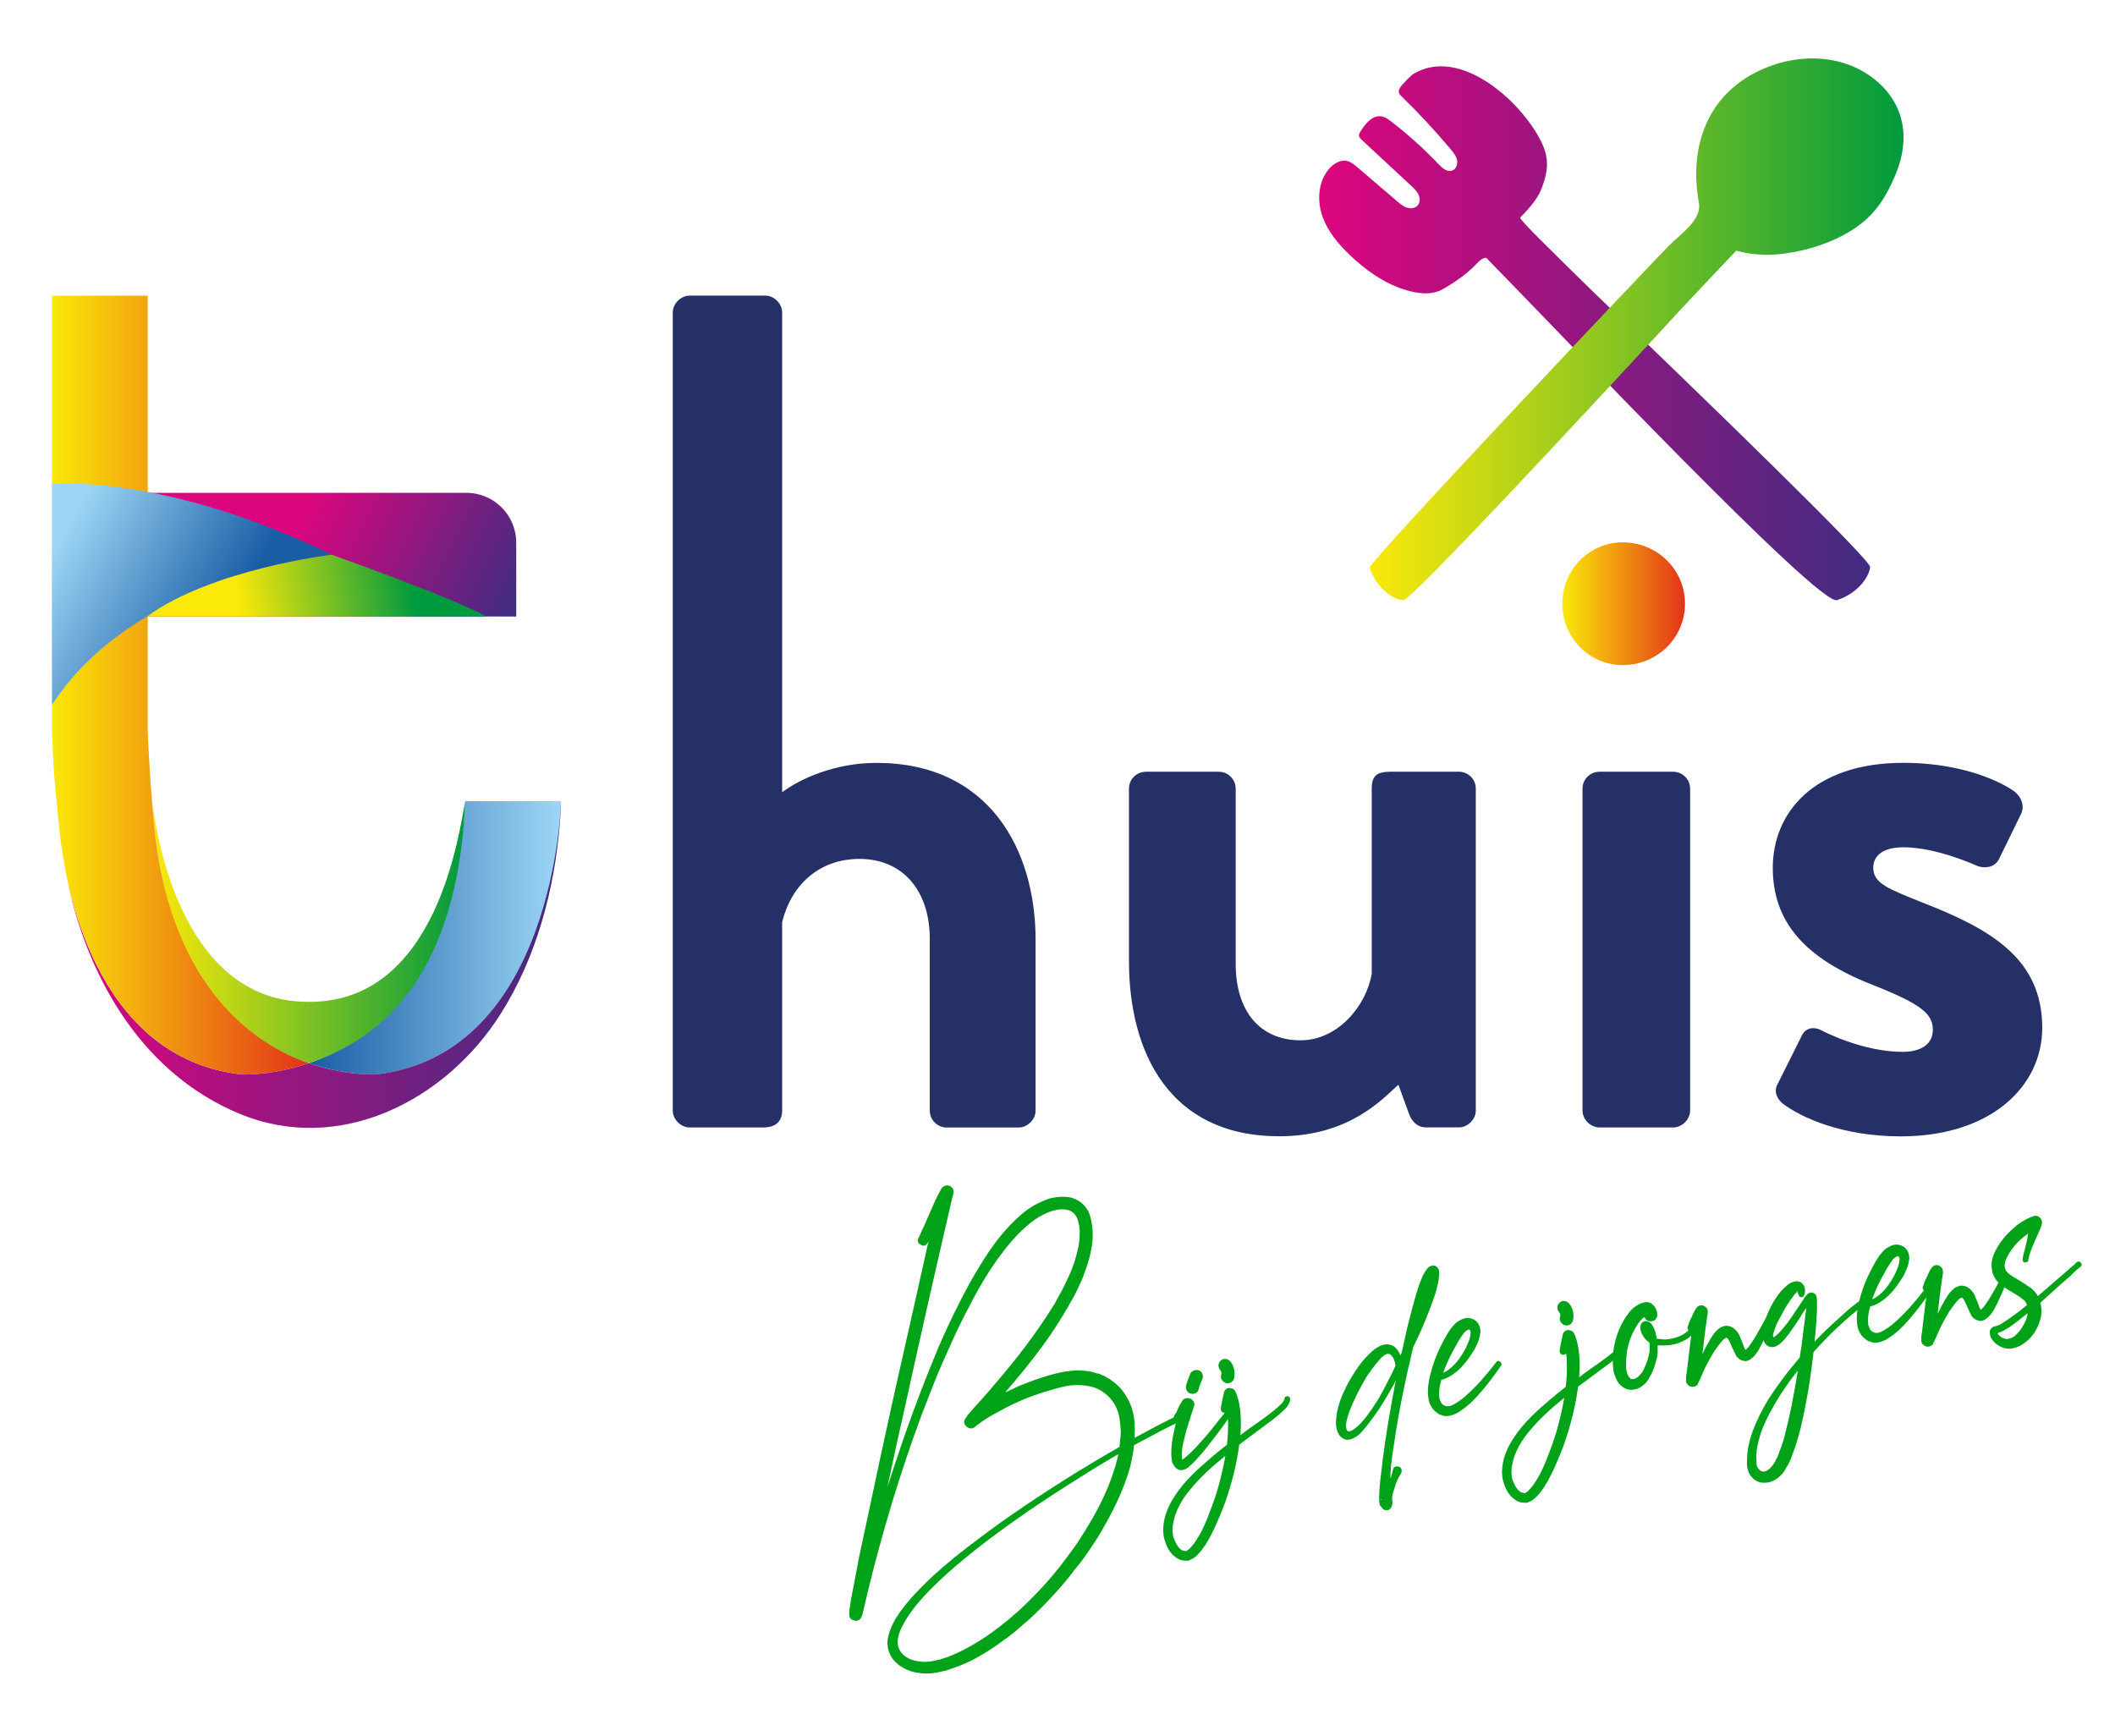 <?xml version="1.0" encoding="utf-8"?>
<!-- Generator: Adobe Illustrator 25.4.1, SVG Export Plug-In . SVG Version: 6.00 Build 0)  -->
<svg version="1.1" id="Layer_1" xmlns="http://www.w3.org/2000/svg" xmlns:xlink="http://www.w3.org/1999/xlink" x="0px" y="0px"
	 viewBox="0 0 426.7 350.23" style="enable-background:new 0 0 426.7 350.23;" xml:space="preserve">
<style type="text/css">
	.st0{fill:#00A218;}
	.st1{fill:url(#SVGID_1_);}
	.st2{fill:url(#SVGID_00000124857429901605964700000010342987341127037084_);}
	.st3{fill:url(#SVGID_00000012444801799122447640000008435413760772776621_);}
	.st4{fill:url(#SVGID_00000065070702768125205040000004364391069888591011_);}
	.st5{fill:url(#SVGID_00000137826073415826825980000015419902684116818358_);}
	.st6{fill:url(#SVGID_00000077283529314181731500000018123408354377468037_);}
	.st7{fill:url(#SVGID_00000026126674518680137100000005006869760151604120_);}
	.st8{fill:url(#SVGID_00000077284373550499188210000006901266626841832889_);}
	.st9{fill:url(#SVGID_00000170264408892018565050000003911495023875341191_);}
	.st10{fill:url(#SVGID_00000010992820938540771530000005394535431510840752_);}
	.st11{fill:#253166;}
</style>
<g>
	<g>
		<path class="st0" d="M239.2,285.7c0.16,0.37,0.06,0.64-0.29,0.79l-0.07,0.01c-1.33,0.51-3.1,1.35-5.3,2.54
			c-1.34,0.7-2.92,1.54-4.74,2.51c-0.18,1.73-0.52,3.46-1.02,5.2c-1.12,3.64-2.8,7.37-5.02,11.2c-0.79,1.46-1.86,3.17-3.23,5.15
			c-1.14,1.61-1.75,2.45-1.84,2.51l-0.94,1.15l-0.92,1.22c-2.53,3.12-5.31,6.08-8.33,8.86c-0.29,0.24-0.68,0.56-1.18,0.98
			c-0.04,0.05-0.2,0.2-0.49,0.44c-0.29,0.24-0.52,0.44-0.67,0.61c-1.41,1.14-2.2,1.75-2.38,1.82c-1.59,1.21-3.3,2.36-5.15,3.43
			c-1.85,1.07-3.73,1.91-5.66,2.52l-0.73,0.27c-0.09,0.02-0.18,0.04-0.27,0.08c-0.09,0.04-0.18,0.06-0.27,0.08
			c-0.09,0.02-0.18,0.03-0.28,0.05c-0.86,0.2-1.39,0.31-1.57,0.34c-1.15,0.2-2.25,0.22-3.32,0.07c-1.2-0.12-2.27-0.46-3.22-1.01
			c-1.14-0.61-2.01-1.43-2.61-2.46c-0.22-0.48-0.34-0.77-0.36-0.86l-0.14-0.4l-0.05-0.28l-0.04-0.21c-0.03-0.42-0.05-0.72-0.08-0.91
			l0.05-0.5c-0.01-0.05,0-0.14,0.02-0.29c-0.01-0.05,0.01-0.1,0.05-0.15c0.16-0.97,0.53-2,1.1-3.09c0.78-1.5,1.98-3.17,3.6-5
			c1.27-1.4,2.7-2.84,4.28-4.34c2.73-2.5,5.84-5.03,9.32-7.61c5.47-4.15,12.09-8.63,19.86-13.45c2.65-1.63,5.5-3.32,8.55-5.07
			c0.05-0.53,0.1-1.06,0.15-1.58l0.09-0.72l0.01-0.36c-0.03-0.18-0.02-0.28,0.02-0.29c-0.02-0.09-0.03-0.3-0.04-0.63
			c-0.01-0.33-0.03-0.58-0.06-0.77l-0.16-1.32l-0.12-0.69l-0.17-0.61c-0.58-1.74-1.57-3.08-2.95-4.03c-1.24-0.92-2.84-1.4-4.78-1.45
			c-0.05-0.04-0.29-0.04-0.71-0.02l-0.7,0.05c-0.15-0.02-0.38,0-0.7,0.05c-0.32,0.05-0.53,0.09-0.62,0.11
			c-0.69,0.12-1.59,0.34-2.72,0.68c-1.8,0.5-3.66,1.12-5.56,1.87c-1.89,0.8-3.64,1.64-5.23,2.52c-1.91,0.99-3.53,2.02-4.85,3.1
			l-0.06,0.08c-0.29,0.24-0.62,0.33-0.98,0.27c-0.36-0.06-0.67-0.23-0.9-0.52c-0.42-0.5-0.41-1.02,0.02-1.56l0.23-0.32l0.16-0.31
			c0.08-0.06,0.22-0.2,0.42-0.43l0.76-0.91l1.61-1.76c1.19-1.33,2.19-2.5,3.01-3.49c2.36-2.76,4.31-5.17,5.84-7.23
			c2.08-2.76,3.84-5.3,5.28-7.63l0.62-0.96l0.53-1.01l1.08-1.96c0.88-1.75,1.52-3.14,1.91-4.15l0.19-0.53l0.19-0.53
			c-0.01-0.04,0.04-0.19,0.14-0.45c0.1-0.25,0.16-0.45,0.18-0.6l0.31-1.11c0.03-0.1,0.07-0.28,0.12-0.55
			c0.05-0.27,0.09-0.43,0.13-0.48c0.29-1.61,0.36-3.01,0.2-4.21c-0.13-0.78-0.31-1.41-0.54-1.89c-0.28-0.52-0.63-0.91-1.05-1.17
			c-0.89-0.51-2.1-0.56-3.64-0.16c-0.54,0.14-1.18,0.39-1.92,0.75c-0.61,0.29-1.23,0.66-1.87,1.1c-1.05,0.75-2.16,1.71-3.33,2.9
			c-1.81,1.87-3.68,4.27-5.64,7.19c-1.53,2.39-3.05,5.08-4.57,8.07c-1.32,2.49-2.66,5.29-4.01,8.4c-1.21,2.61-2.41,5.49-3.62,8.62
			c-1.09,2.74-2.18,5.63-3.26,8.7c-4.1,11.65-7.55,23.64-10.35,35.96l-0.06,0.08c-0.08,0.34-0.28,0.61-0.6,0.81
			c-0.32,0.2-0.66,0.23-1.01,0.1c-0.69-0.17-1-0.61-0.93-1.33c-0.01-0.05-0.02-0.09-0.02-0.14c0.04-0.34,0.04-0.57,0.02-0.71
			l0.16-0.74c0.01-0.19,0.05-0.46,0.11-0.8c0.06-0.34,0.09-0.54,0.08-0.58c0.2-1.03,0.38-1.93,0.53-2.71c0.22-1.22,0.55-3,1-5.34
			c0.63-2.94,1.39-6.49,2.28-10.66c1.27-6.07,2.8-13.15,4.58-21.24c1.58-7.02,3.18-14.11,4.79-21.28l2.36-10.6l0.14-0.45
			c-0.11,0.21-0.18,0.34-0.22,0.39c-0.37,0.63-0.84,0.76-1.42,0.38c-0.58-0.33-0.72-0.77-0.44-1.34c0.24-0.51,0.62-1.33,1.14-2.46
			l1.07-2.45c0.48-1.07,0.85-1.92,1.12-2.53c0.48-1.03,0.91-1.85,1.27-2.48c0.18-0.31,0.45-0.53,0.81-0.64
			c0.36-0.11,0.7-0.07,1.01,0.11c0.58,0.33,0.78,0.83,0.61,1.52c-0.26,0.99-0.67,2.73-1.23,5.24l-1.22,5.3l-2.43,10.61
			c-1.61,7.12-3.19,14.19-4.73,21.2c-1.26,5.6-2.5,11.21-3.7,16.85c1.27-3.9,2.45-7.45,3.56-10.66c2.13-6.03,4.38-11.89,6.76-17.58
			c1.35-3.11,2.69-5.96,3.99-8.54c1.55-3.1,3.08-5.86,4.6-8.29c1.92-3.11,3.82-5.66,5.7-7.63c1.28-1.35,2.51-2.46,3.68-3.32
			c0.72-0.5,1.44-0.93,2.19-1.29c0.87-0.43,1.66-0.76,2.38-0.97c0.96-0.21,1.86-0.32,2.71-0.32c1.09,0,2.02,0.25,2.81,0.72
			c0.88,0.46,1.6,1.19,2.14,2.18c0.36,0.74,0.61,1.64,0.75,2.7c0.26,1.51,0.22,3.2-0.13,5.05c-0.24,1.36-0.7,2.95-1.38,4.77
			c-0.38,1.1-1.03,2.56-1.94,4.37c-0.76,1.36-1.16,2.06-1.2,2.12l-0.6,1.02l-0.6,1.02c-1.43,2.42-3.22,5.04-5.38,7.86
			c-1.77,2.33-3.76,4.77-5.97,7.32c-0.04,0.05-0.08,0.11-0.11,0.16c-0.08,0.06-0.12,0.12-0.11,0.16c0.92-0.44,1.88-0.89,2.89-1.34
			c1.99-0.81,3.92-1.5,5.81-2.06c1.26-0.36,2.28-0.6,3.06-0.74c1.02-0.13,1.55-0.19,1.59-0.2l0.84-0.07c0.47,0.01,0.76,0.01,0.85,0
			c0.96,0.07,1.51,0.12,1.65,0.14c0.49,0.11,0.76,0.15,0.8,0.15l0.83,0.28c0.25,0.05,0.39,0.08,0.44,0.07l0.38,0.15
			c0.51,0.24,0.79,0.36,0.84,0.35l0.71,0.44c0.1,0.03,0.23,0.1,0.39,0.22l0.32,0.23c1.02,0.72,1.84,1.53,2.46,2.41
			c0.69,0.97,1.21,1.99,1.58,3.06c0.13,0.5,0.2,0.77,0.21,0.81l0.22,0.88c0.02,0.09,0.08,0.62,0.2,1.59
			c-0.02,0.15-0.03,0.31-0.02,0.5c0.01,0.19,0.02,0.39,0.03,0.6c0.01,0.21,0.01,0.39-0.02,0.53l0,0.42l-0.01,0.36l0,0.42
			c1.56-0.83,2.9-1.56,4.02-2.17c2.38-1.26,4.19-2.13,5.43-2.63C238.78,285.21,239.04,285.32,239.2,285.7z M220.31,306.52
			c2.07-3.61,3.64-7.16,4.69-10.64c0.24-0.8,0.45-1.63,0.63-2.51c-2.37,1.35-4.91,2.89-7.63,4.63c-7.25,4.5-13.82,8.99-19.71,13.5
			c-3.67,2.84-6.7,5.41-9.09,7.71c-1.46,1.38-2.82,2.82-4.08,4.31c-1.41,1.7-2.46,3.28-3.16,4.72c-0.46,0.93-0.74,1.78-0.84,2.55
			c-0.1,0.82,0.06,1.57,0.46,2.26c0.39,0.64,0.98,1.15,1.75,1.54c0.72,0.35,1.54,0.56,2.45,0.64c0.82,0.1,1.71,0.04,2.66-0.17
			c0.14-0.02,0.59-0.13,1.36-0.3c0.04-0.05,0.1-0.09,0.19-0.1s0.17-0.03,0.24-0.04s0.14-0.05,0.23-0.11l0.68-0.19
			c1.77-0.68,3.49-1.52,5.16-2.51c1.76-1.01,3.37-2.09,4.83-3.23c0.13-0.07,0.9-0.67,2.31-1.81c0.12-0.12,0.25-0.22,0.37-0.31
			c0.13-0.09,0.26-0.21,0.4-0.35c0.14-0.14,0.25-0.24,0.34-0.3c0.45-0.41,0.82-0.73,1.11-0.97c2.89-2.67,5.57-5.53,8.02-8.59
			l0.87-1.14l0.92-1.22l1.72-2.35C218.47,309.55,219.51,307.88,220.31,306.52z"/>
		<path class="st0" d="M248.63,283.76c0.32,0.18,0.38,0.43,0.2,0.75c-0.21,0.41-0.52,0.94-0.93,1.57c-0.3,0.43-0.65,0.91-1.03,1.45
			c-0.68,0.97-1.4,1.91-2.13,2.84c-0.77,1.03-1.5,1.96-2.21,2.78c-0.44,0.5-0.83,0.95-1.19,1.34c-0.52,0.56-0.96,0.99-1.34,1.29
			c-0.16,0.17-0.3,0.29-0.43,0.36c-0.17,0.12-0.34,0.22-0.51,0.3c-0.05,0.01-0.11,0.02-0.21,0.04c-0.08,0.06-0.17,0.1-0.26,0.11
			c-0.15-0.02-0.26-0.02-0.36-0.01c-0.04,0.01-0.14,0-0.29-0.02c-0.3-0.09-0.56-0.26-0.79-0.5c-0.28-0.28-0.52-0.69-0.71-1.22
			c-0.05-0.32-0.09-0.69-0.12-1.11c-0.06-0.93,0.03-2.18,0.28-3.73c0.17-0.93,0.41-2.01,0.72-3.24c-0.15-0.02-0.25-0.1-0.32-0.23
			c-0.25-0.33-0.26-0.69-0.04-1.06l0.06-0.08c0.08-0.11,0.19-0.27,0.34-0.48c0.17-0.4,0.27-0.66,0.3-0.76
			c0.24-0.51,0.53-1.04,0.87-1.56l0.06-0.08c0.24-0.28,0.54-0.42,0.92-0.44c0.38-0.02,0.7,0.09,0.98,0.33
			c0.44,0.35,0.57,0.82,0.38,1.42c-0.03,0.1-0.08,0.24-0.14,0.41c-0.06,0.18-0.11,0.33-0.14,0.45c-0.03,0.12-0.07,0.26-0.14,0.41
			c-0.07,0.15-0.12,0.28-0.15,0.38c-0.17,0.64-0.34,1.19-0.5,1.64c-0.4,1.25-0.71,2.36-0.92,3.34c-0.34,1.33-0.49,2.4-0.45,3.19
			c0,0.28,0.02,0.52,0.05,0.7c0.01,0.05,0.02,0.09,0.02,0.14c0.09-0.02,0.2-0.08,0.32-0.2c0.33-0.25,0.75-0.6,1.23-1.06
			c0.37-0.34,0.77-0.75,1.21-1.2c0.72-0.78,1.49-1.65,2.32-2.59c0.74-0.93,1.46-1.83,2.16-2.7c0.39-0.49,0.76-0.96,1.11-1.39
			c0.42-0.59,0.74-1.05,0.97-1.37l-0.01-0.07C247.99,283.59,248.27,283.54,248.63,283.76z M240.26,281.16
			c-0.34-0.08-0.61-0.27-0.8-0.57c-0.19-0.3-0.25-0.64-0.18-1.03c0.2-0.74,0.49-1.55,0.86-2.41c0.14-0.31,0.38-0.53,0.74-0.66
			c0.35-0.13,0.7-0.13,1.03,0c0.33,0.13,0.56,0.38,0.69,0.73c0.13,0.36,0.11,0.71-0.06,1.07c-0.31,0.67-0.54,1.29-0.67,1.88
			c-0.14,0.59-0.48,0.93-1.03,1.02C240.65,281.23,240.46,281.22,240.26,281.16z"/>
		<path class="st0" d="M259.71,281.69c0.4,0,0.59,0.22,0.57,0.65c-0.01,0.24-0.08,0.51-0.21,0.82c-0.11,0.21-0.24,0.42-0.39,0.63
			c-0.24,0.28-0.54,0.59-0.9,0.93c-0.49,0.46-1.15,1.02-1.98,1.68c-0.67,0.49-1.99,1.47-3.96,2.94c-1.13,0.85-2.07,1.56-2.82,2.11
			c-0.41,3.14-1.15,6.4-2.22,9.79c-0.52,1.65-1.1,3.21-1.75,4.69c-0.7,1.72-1.42,3.26-2.18,4.62c-0.47,0.83-0.94,1.55-1.4,2.15
			c-0.31,0.38-0.61,0.72-0.89,1c-0.44,0.45-0.88,0.76-1.33,0.93c-0.17,0.08-0.33,0.15-0.46,0.22c-0.18,0.03-0.35,0.04-0.49,0.01
			c-0.28,0-0.57-0.02-0.86-0.07c-0.54-0.14-1.04-0.41-1.48-0.81c-0.71-0.54-1.26-1.32-1.67-2.33c-0.17-0.44-0.32-0.89-0.44-1.34
			c-0.05-0.27-0.09-0.53-0.13-0.76c0.01-0.19,0-0.42-0.05-0.7c0-0.85,0.1-1.74,0.32-2.67c0.4-1.53,1.15-3.1,2.24-4.7
			c0.87-1.28,1.94-2.58,3.23-3.88c1.09-1.08,2.34-2.22,3.74-3.4c0.95-0.82,2.04-1.72,3.29-2.69c0.05-0.01,0.07-0.06,0.08-0.16
			c0.01-0.1,0.01-0.17,0-0.21c0.18-1.73,0.24-3.32,0.17-4.77c0-0.57-0.05-1.1-0.13-1.6c-0.28,0.28-0.6,0.34-0.96,0.16
			c-0.27-0.19-0.38-0.45-0.35-0.79c0.01-0.24,0.1-0.77,0.29-1.61c0.11-0.49,0.21-0.98,0.32-1.47c0.04-0.34,0.19-0.61,0.46-0.82
			c0.27-0.21,0.58-0.28,0.92-0.19c0.48,0.06,0.81,0.31,0.98,0.75l0.1,0.19c0.58,1.46,0.9,3.22,0.97,5.29c0.03,0.99,0,2.08-0.08,3.27
			c0.5-0.42,1.1-0.87,1.82-1.37c1.98-1.38,3.31-2.33,3.97-2.87c0.75-0.55,1.38-1.06,1.86-1.52c0.33-0.29,0.59-0.55,0.79-0.77
			c0.27-0.33,0.42-0.59,0.43-0.78C259.12,281.88,259.31,281.69,259.71,281.69z M245.63,300.56c0.68-2.38,1.21-4.67,1.59-6.85
			c-0.75,0.6-1.43,1.17-2.05,1.7c-1.36,1.17-2.53,2.3-3.53,3.36c-1.19,1.29-2.19,2.52-2.98,3.7c-0.93,1.48-1.54,2.88-1.83,4.21
			c-0.2,0.74-0.29,1.47-0.27,2.17c0.04,0.23,0.06,0.41,0.06,0.56c0,0.14,0.02,0.3,0.05,0.49c0.11,0.36,0.24,0.69,0.38,1
			c0.32,0.75,0.69,1.3,1.13,1.65c0.22,0.2,0.45,0.3,0.69,0.31c0.1,0.03,0.22,0.06,0.37,0.08l0.07-0.01l0.13-0.09
			c0.18-0.08,0.41-0.26,0.69-0.54c0.2-0.22,0.43-0.5,0.71-0.83c0.38-0.54,0.79-1.17,1.23-1.91c0.68-1.25,1.33-2.71,1.94-4.37
			C244.61,303.68,245.15,302.15,245.63,300.56z M246.39,277.28c0.09-0.3,0.02-0.59-0.22-0.88c-0.24-0.29-0.35-0.61-0.34-0.97
			c0.01-0.36,0.16-0.66,0.44-0.93c0.29-0.26,0.61-0.38,0.97-0.34s0.65,0.17,0.88,0.41c0.4,0.4,0.68,0.94,0.84,1.59
			c0.16,0.66,0.16,1.33-0.01,2.02c-0.2,0.5-0.55,0.8-1.05,0.89c-0.23,0.04-0.47,0.01-0.72-0.09c-0.31-0.14-0.55-0.37-0.72-0.69
			C246.29,277.97,246.26,277.63,246.39,277.28z"/>
		<path class="st0" d="M289.91,255.61c0.23,0.24,0.37,0.5,0.42,0.78l0.01,0.07c0.02,0.38,0,0.83-0.05,1.35
			c-0.04,0.34-0.09,0.7-0.17,1.09c-0.14,0.59-0.31,1.25-0.51,2c-0.37,1.15-0.84,2.43-1.4,3.85c-0.85,2.22-1.87,4.54-3.06,6.97
			c-0.26,0.99-0.44,1.73-0.54,2.22c-0.5,2.07-0.92,3.98-1.28,5.74c-0.86,4.06-1.56,7.98-2.1,11.76c-0.37,2.23-0.61,4.19-0.7,5.85
			c0.01,0.33,0,0.68-0.03,1.07c0.04-0.05,0.05-0.1,0.05-0.15c0.22-0.65,0.37-1.17,0.44-1.56c0.13-0.64,0.48-0.9,1.07-0.78
			c0.58,0.11,0.81,0.49,0.69,1.12c0.02,0.09-0.01,0.19-0.09,0.3c-0.3,0.43-0.58,0.92-0.81,1.48c-0.21,0.46-0.38,0.96-0.52,1.51
			c-0.23,0.6-0.37,1.13-0.44,1.56c-0.04,0.34-0.04,0.6-0.01,0.78l0.01,0.07l0.01,0.07c0.02,0.14,0.04,0.23,0.05,0.28
			c0.02,0.09-0.01,0.22-0.08,0.37l-0.02,0.29l-0.05,0.15c-0.09,0.3-0.26,0.53-0.52,0.69c-0.26,0.16-0.53,0.2-0.83,0.11
			c-0.29-0.05-0.51-0.2-0.64-0.46l-0.45-0.56c-0.06-0.32-0.09-0.67-0.11-1.04c-0.02-0.14-0.02-0.28,0-0.42
			c-0.02-0.14-0.02-0.28,0-0.42c0.01-0.24,0.04-0.76,0.08-1.57c0.07-0.96,0.18-1.97,0.33-3.03c0.18-1.73,0.43-3.71,0.75-5.93
			c0.5-3.44,1.17-7.37,2.02-11.81c0.03-0.1,0.06-0.25,0.1-0.44c0.04-0.2,0.07-0.34,0.1-0.44c-0.05,0.01-0.11,0.11-0.19,0.32
			c-0.08,0.2-0.16,0.36-0.24,0.47c-0.84,1.46-1.51,2.62-2.03,3.46c-0.77,1.27-1.53,2.39-2.26,3.36c-1.07,1.46-1.95,2.53-2.64,3.21
			c-0.33,0.29-0.64,0.51-0.95,0.66c-0.43,0.26-0.85,0.4-1.27,0.43c-0.28,0.05-0.54,0.02-0.79-0.08s-0.49-0.25-0.71-0.44
			c-0.34-0.32-0.6-0.75-0.79-1.28c-0.2-0.63-0.27-1.42-0.19-2.37c0.04-0.62,0.15-1.33,0.35-2.11c0.3-1.28,0.79-2.59,1.45-3.93
			c0.59-1.23,1.28-2.44,2.07-3.61c0.86-1.33,1.73-2.42,2.62-3.28c0.6-0.62,1.16-1.09,1.67-1.42c0.43-0.26,0.82-0.45,1.18-0.56
			c0.27-0.09,0.52-0.13,0.76-0.13c0.23-0.04,0.49-0.01,0.79,0.08c0.49,0.11,0.91,0.36,1.27,0.78c0.29,0.33,0.52,0.69,0.68,1.09
			c0.06,0.08,0.1,0.19,0.13,0.33c-0.01-0.04,0.07-0.25,0.25-0.61c0.42-1.96,0.81-3.7,1.16-5.22c0.65-2.56,1.16-4.52,1.55-5.86
			c0.32-1.14,0.63-2.11,0.92-2.92c0.23-0.56,0.43-1.04,0.6-1.45c0.14-0.31,0.28-0.57,0.43-0.78c0.11-0.21,0.18-0.34,0.22-0.39
			c0.08-0.11,0.21-0.27,0.41-0.49c0.24-0.28,0.53-0.42,0.88-0.43C289.32,255.26,289.63,255.37,289.91,255.61z M280.03,278.61
			c0.5-0.94,1.01-1.96,1.52-3.09l-0.01-0.07l-0.01-0.07c-0.11-0.64-0.3-1.18-0.56-1.6c-0.18-0.2-0.32-0.37-0.44-0.49
			c-0.16-0.11-0.31-0.16-0.45-0.14c-0.1-0.03-0.17-0.04-0.22-0.03c-0.04,0.05-0.13,0.09-0.26,0.12c-0.18,0.08-0.37,0.2-0.57,0.38
			c-0.37,0.3-0.77,0.72-1.2,1.27c-0.75,0.88-1.49,1.91-2.24,3.07c-0.62,1.05-1.23,2.17-1.83,3.36c-0.63,1.29-1.14,2.44-1.53,3.45
			c-0.22,0.65-0.4,1.25-0.54,1.79c-0.13,0.63-0.16,1.16-0.08,1.57c0.03,0.18,0.08,0.34,0.15,0.47c0.05,0.04,0.11,0.08,0.16,0.11
			c0.01,0.05,0.06,0.06,0.15,0.04c0.15,0.02,0.33-0.01,0.55-0.09c0.26-0.14,0.51-0.3,0.77-0.48c0.79-0.61,1.65-1.53,2.57-2.78
			c0.69-0.92,1.43-2.01,2.2-3.28C278.88,280.86,279.51,279.69,280.03,278.61z M278.68,302.55l-0.01-0.07l-0.15-0.04l0.01,0.07
			C278.54,302.6,278.59,302.62,278.68,302.55z"/>
		<path class="st0" d="M290.75,277.13c0.76-0.27,1.48-0.72,2.17-1.36c0.66-0.58,1.23-1.25,1.71-1.99c0.49-0.7,0.93-1.46,1.31-2.28
			c0.17-0.4,0.33-0.81,0.5-1.22c0.02-0.15,0.08-0.37,0.17-0.67l0.03-0.22l0.02-0.29l0.06-0.08c0.01-0.24-0.03-0.44-0.11-0.62
			c-0.12-0.12-0.22-0.17-0.31-0.16s-0.18,0.05-0.26,0.12c-0.22,0.09-0.41,0.24-0.56,0.45c-0.05,0.01-0.11,0.07-0.18,0.17
			c-0.04,0.05-0.08,0.11-0.11,0.16c-0.15,0.21-0.25,0.35-0.29,0.4c-0.04,0.05-0.24,0.37-0.62,0.96c-0.36,0.63-0.74,1.31-1.14,2.04
			c-0.75,1.4-1.38,2.81-1.9,4.22c-0.24,0.8-0.44,1.54-0.61,2.23c-0.2,0.79-0.29,1.49-0.28,2.1c-0.03,0.1-0.03,0.26,0.01,0.49
			c0.02,0.09,0.02,0.26,0.01,0.49l0.1,0.2c0.02,0.09,0.03,0.16,0.04,0.21l0.1,0.2l0.1,0.19l0.01,0.07l0.09,0.13l0.09,0.13
			c0.16,0.11,0.25,0.19,0.25,0.24l0.23,0.1l0.15,0.04l0.08,0.06c0.04-0.01,0.07,0.01,0.08,0.06l0.14-0.02
			c0.2,0.06,0.48,0.04,0.84-0.07c0.27-0.09,0.57-0.24,0.92-0.44c0.56-0.33,1.17-0.77,1.83-1.3c1.03-0.88,2.16-2,3.39-3.34
			c0.99-1.11,2-2.35,3.05-3.71c0.23-0.32,0.51-0.34,0.84-0.07c0.28,0.24,0.32,0.49,0.13,0.76c-1.02,1.5-2,2.82-2.93,3.97
			c-1.16,1.47-2.28,2.7-3.33,3.69c-0.74,0.64-1.41,1.16-2,1.54c-0.47,0.32-0.88,0.53-1.24,0.64c-0.57,0.24-1.1,0.35-1.57,0.34
			c-0.24-0.01-0.4-0.03-0.5-0.06c-0.1-0.03-0.17-0.04-0.22-0.03l-0.16-0.11l-0.37-0.08c-0.05-0.04-0.18-0.11-0.39-0.22
			c-0.05-0.04-0.27-0.21-0.66-0.52c-0.05-0.04-0.14-0.14-0.26-0.31l-0.16-0.11l-0.1-0.2c-0.12-0.17-0.19-0.28-0.2-0.32l-0.21-0.39
			c-0.06-0.08-0.1-0.19-0.13-0.33l-0.14-0.4c-0.09-0.5-0.14-0.97-0.17-1.39c-0.06-1.45,0.21-3.18,0.82-5.17
			c0.45-1.54,1.07-3.11,1.88-4.71c0.39-0.77,0.78-1.5,1.18-2.18c0.26-0.42,0.5-0.79,0.73-1.12c0.16-0.17,0.3-0.33,0.41-0.49
			l0.54-0.59c0.24-0.23,0.48-0.39,0.7-0.47c0.17-0.12,0.43-0.26,0.78-0.42c0.71-0.26,1.4-0.24,2.07,0.07
			c0.67,0.31,1.11,0.83,1.33,1.54c0.19,0.58,0.2,1.17,0.02,1.77l0.06-0.08l-0.14,0.45l-0.08,0.37c-0.1,0.25-0.2,0.51-0.29,0.76
			c-0.21,0.46-0.41,0.9-0.63,1.31c-0.52,0.84-1.06,1.65-1.64,2.4c-0.62,0.81-1.3,1.52-2.04,2.12c-0.87,0.71-1.75,1.22-2.64,1.51
			c-0.36,0.11-0.62-0.01-0.77-0.36C290.28,277.54,290.4,277.28,290.75,277.13z"/>
		<path class="st0" d="M328.08,270c0.4,0,0.59,0.22,0.57,0.65c-0.01,0.24-0.08,0.51-0.21,0.82c-0.11,0.21-0.24,0.42-0.39,0.63
			c-0.24,0.28-0.54,0.59-0.9,0.93c-0.49,0.46-1.15,1.02-1.98,1.68c-0.67,0.49-1.99,1.47-3.96,2.94c-1.13,0.85-2.07,1.56-2.83,2.11
			c-0.41,3.14-1.15,6.4-2.22,9.79c-0.52,1.65-1.1,3.21-1.75,4.69c-0.7,1.72-1.42,3.26-2.18,4.62c-0.47,0.83-0.94,1.55-1.4,2.15
			c-0.31,0.38-0.61,0.72-0.89,1c-0.44,0.45-0.88,0.76-1.33,0.93c-0.17,0.08-0.33,0.15-0.46,0.22c-0.18,0.03-0.35,0.04-0.49,0.01
			c-0.28,0-0.57-0.02-0.86-0.07c-0.54-0.14-1.04-0.41-1.48-0.81c-0.71-0.54-1.26-1.32-1.67-2.33c-0.17-0.44-0.32-0.89-0.44-1.34
			c-0.05-0.27-0.09-0.53-0.13-0.76c0.01-0.19,0-0.42-0.05-0.7c0-0.85,0.1-1.74,0.32-2.67c0.4-1.53,1.15-3.1,2.24-4.7
			c0.87-1.28,1.94-2.58,3.23-3.88c1.09-1.08,2.34-2.22,3.74-3.4c0.95-0.82,2.04-1.72,3.29-2.69c0.05-0.01,0.07-0.06,0.08-0.16
			c0.01-0.1,0.01-0.17,0-0.21c0.18-1.73,0.24-3.32,0.17-4.77c0-0.57-0.05-1.1-0.13-1.6c-0.28,0.28-0.6,0.34-0.96,0.17
			c-0.27-0.19-0.38-0.45-0.35-0.79c0.01-0.24,0.1-0.77,0.29-1.61c0.1-0.49,0.21-0.98,0.31-1.47c0.04-0.34,0.19-0.61,0.46-0.82
			c0.27-0.21,0.58-0.28,0.92-0.19c0.48,0.06,0.81,0.31,0.98,0.75l0.1,0.19c0.58,1.46,0.9,3.22,0.97,5.29c0.03,0.99,0,2.08-0.08,3.27
			c0.5-0.42,1.1-0.87,1.82-1.37c1.98-1.38,3.31-2.33,3.97-2.87c0.75-0.55,1.38-1.06,1.86-1.52c0.33-0.29,0.59-0.55,0.79-0.77
			c0.27-0.33,0.42-0.59,0.43-0.78C327.49,270.18,327.68,270,328.08,270z M314,288.87c0.68-2.38,1.21-4.67,1.59-6.86
			c-0.75,0.6-1.43,1.17-2.05,1.7c-1.36,1.17-2.53,2.3-3.53,3.36c-1.2,1.29-2.19,2.52-2.98,3.7c-0.93,1.48-1.54,2.88-1.83,4.21
			c-0.2,0.74-0.29,1.47-0.27,2.17c0.04,0.23,0.06,0.41,0.06,0.56c0,0.14,0.02,0.3,0.05,0.49c0.11,0.36,0.24,0.69,0.38,1
			c0.32,0.75,0.69,1.3,1.13,1.65c0.22,0.2,0.45,0.3,0.69,0.31c0.1,0.03,0.22,0.06,0.37,0.08l0.07-0.01l0.13-0.09
			c0.17-0.08,0.4-0.26,0.69-0.54c0.2-0.22,0.43-0.5,0.71-0.83c0.38-0.54,0.79-1.17,1.23-1.91c0.68-1.25,1.33-2.71,1.94-4.37
			C312.98,291.99,313.52,290.46,314,288.87z M314.76,265.59c0.09-0.3,0.02-0.59-0.22-0.88c-0.24-0.29-0.35-0.61-0.34-0.97
			s0.16-0.66,0.44-0.92c0.29-0.26,0.61-0.38,0.97-0.34c0.36,0.03,0.65,0.17,0.88,0.42c0.4,0.4,0.68,0.94,0.84,1.59
			c0.16,0.66,0.16,1.33-0.01,2.02c-0.2,0.5-0.55,0.8-1.05,0.89c-0.23,0.04-0.47,0.01-0.72-0.09c-0.31-0.14-0.55-0.37-0.72-0.69
			C314.65,266.28,314.63,265.94,314.76,265.59z"/>
		<path class="st0" d="M341.72,268.02c0.33,0.25,0.35,0.54,0.08,0.87c-0.67,0.77-1.55,1.4-2.65,1.87c-0.92,0.39-1.95,0.62-3.07,0.67
			c-0.47,0.03-0.99,0.03-1.56-0.02l-0.08-0.06c0.02,0.14,0.01,0.23-0.02,0.29c0.02,0.66,0.02,1.2-0.01,1.63
			c-0.06,0.48-0.18,1-0.37,1.55c-0.28,1.13-0.68,2.12-1.19,2.96c-0.28,0.57-0.6,1.02-0.97,1.37c-0.53,0.51-1.08,0.87-1.66,1.06
			c-0.31,0.1-0.68,0.16-1.1,0.19l-0.22-0.03c-0.09,0.02-0.19,0.01-0.29-0.02c-0.1-0.03-0.22-0.06-0.37-0.08
			c-0.1-0.03-0.18-0.07-0.23-0.1c-0.66-0.27-1.21-0.74-1.66-1.42c-0.28-0.52-0.52-1.09-0.72-1.72c-0.14-0.54-0.21-1.12-0.23-1.73
			c-0.03-0.18-0.03-0.44,0.01-0.78c-0.04-0.23-0.04-0.51,0-0.85c0.01-0.47,0.07-1,0.15-1.58c0.37-2.23,1.11-4.25,2.22-6.04
			c0.3-0.47,0.62-0.93,0.97-1.37c0.43-0.5,0.88-0.91,1.35-1.22c0.3-0.19,0.6-0.36,0.91-0.51c0.22-0.08,0.42-0.14,0.61-0.18
			c0.05-0.01,0.16-0.03,0.34-0.06l0.14-0.02c0.15,0.02,0.26,0.03,0.36,0.01c0.39,0.08,0.73,0.25,1.01,0.53
			c0.22,0.2,0.4,0.43,0.54,0.69c0.08,0.18,0.15,0.35,0.23,0.53c0.02,0.09,0.03,0.18,0.05,0.28l0.02,0.14l0.04,0.21
			c0.06,0.32-0.02,0.64-0.23,0.96s-0.49,0.49-0.87,0.5c-0.73,0.12-1.23-0.17-1.5-0.88l0.01,0.07l-0.07,0.01
			c-0.25,0.18-0.52,0.44-0.79,0.77s-0.52,0.68-0.74,1.05c-0.93,1.48-1.56,3.14-1.91,5c-0.06,0.48-0.1,0.91-0.13,1.3
			c-0.04,0.57-0.06,1.02-0.05,1.35c-0.03,0.38,0,0.8,0.07,1.26c0.06,0.37,0.17,0.7,0.31,1.01c0.15,0.3,0.3,0.51,0.46,0.63
			c0.12,0.12,0.36,0.15,0.72,0.09c0.28-0.05,0.56-0.19,0.85-0.43c0.28-0.28,0.56-0.59,0.83-0.92c0.4-0.68,0.76-1.5,1.07-2.45
			c0.15-0.5,0.26-0.94,0.34-1.33c0.08-0.34,0.12-0.8,0.12-1.37c0-0.24-0.02-0.52-0.07-0.84c-0.48-0.3-0.88-0.7-1.2-1.21
			c-0.38-0.55-0.59-1.1-0.64-1.66c0.01-0.24,0.02-0.43,0.04-0.57c0.04-0.05,0.06-0.12,0.07-0.19c0.01-0.07,0.04-0.14,0.07-0.19
			c0.11-0.16,0.26-0.28,0.43-0.36c0.17-0.12,0.35-0.18,0.54-0.16c0.1,0.03,0.22,0.06,0.37,0.08c0.2,0.06,0.38,0.17,0.55,0.33
			c0.22,0.2,0.41,0.47,0.57,0.82c0.13,0.21,0.25,0.48,0.35,0.79c0.13,0.5,0.24,1,0.33,1.5l0.08,0.06l0.29,0.02
			c0.48,0.06,0.94,0.1,1.37,0.12c0.98-0.07,1.89-0.28,2.73-0.61c0.89-0.34,1.6-0.84,2.15-1.5
			C341.12,267.81,341.4,267.77,341.72,268.02z M331.62,265.25l-0.01-0.07L331.62,265.25z"/>
		<path class="st0" d="M357.45,265.15c0.27,0.19,0.33,0.44,0.2,0.75c-0.45,1.25-0.87,2.34-1.28,3.26c-0.61,1.38-1.16,2.49-1.63,3.32
			c-0.19,0.27-0.38,0.54-0.57,0.8c-0.27,0.33-0.54,0.59-0.79,0.77c-0.21,0.18-0.4,0.3-0.57,0.38c-0.18,0.08-0.36,0.13-0.54,0.16
			c-0.18,0.03-0.35,0.01-0.51-0.06c-0.34-0.04-0.64-0.17-0.92-0.41c-0.16-0.11-0.33-0.28-0.51-0.48c-0.21-0.39-0.5-1-0.88-1.83
			c-0.31-0.7-0.53-1.18-0.67-1.44c-0.13-0.21-0.25-0.36-0.36-0.43l-0.08-0.06l-0.07,0.01c-0.18,0.08-0.35,0.18-0.51,0.3
			c-0.28,0.29-0.62,0.67-1,1.16c-0.31,0.43-0.63,0.88-0.97,1.37c-0.59,0.95-1.17,1.99-1.73,3.13c-0.21,0.41-0.45,0.95-0.72,1.61
			c-0.41,0.92-0.69,1.51-0.83,1.77l0.01,0.07c-0.24,0.28-0.54,0.43-0.91,0.48c-0.37,0.04-0.69-0.06-0.97-0.29
			c-0.38-0.27-0.54-0.64-0.48-1.12l0.02-0.29l-0.04-0.21l0.07-0.44l0.13-0.87l0.2-1.73l0.41-3.4l0.37-2.82
			c-0.23,0.04-0.43-0.02-0.6-0.18c-0.28-0.24-0.35-0.51-0.21-0.81c0.09-0.3,0.2-0.62,0.33-0.98c0.14-0.26,0.28-0.54,0.42-0.85
			l0.41-0.92c0.17-0.36,0.34-0.65,0.49-0.86c0.18-0.31,0.44-0.52,0.78-0.63c0.34-0.1,0.64-0.06,0.91,0.13
			c0.47,0.25,0.69,0.61,0.68,1.09l0,0.42c-0.12,0.68-0.28,1.79-0.49,3.34l-0.41,3.4l-0.18,1.45c0.35-0.72,0.58-1.18,0.68-1.39
			c0.36-0.63,0.65-1.15,0.87-1.57c0.4-0.68,0.78-1.22,1.14-1.61c0.32-0.34,0.63-0.6,0.92-0.8c0.26-0.14,0.5-0.23,0.73-0.27
			c0.13-0.07,0.26-0.1,0.41-0.1c0.14,0,0.29,0.01,0.43,0.03c0.29,0.04,0.57,0.14,0.83,0.28c0.21,0.11,0.42,0.26,0.64,0.46
			c0.23,0.24,0.47,0.56,0.73,0.94c0.15,0.35,0.4,0.95,0.73,1.79c0.15,0.35,0.25,0.62,0.28,0.8c0.14,0.26,0.24,0.45,0.31,0.58
			c0.12-0.12,0.27-0.25,0.43-0.39c0.16-0.15,0.32-0.35,0.46-0.61c0.54-0.71,1.15-1.68,1.83-2.93c0.26-0.42,0.53-0.92,0.81-1.48
			c0.4-0.68,0.71-1.21,0.93-1.58C356.81,265.01,357.08,264.93,357.45,265.15z"/>
		<path class="st0" d="M377.45,262.09c0.11,0.36-0.02,0.59-0.38,0.7l-0.14,0.02c-0.18,0.08-0.37,0.2-0.57,0.38
			c-0.26,0.14-0.49,0.3-0.7,0.47c-0.43,0.26-0.89,0.6-1.38,1.02c-0.92,0.72-1.8,1.49-2.65,2.29c-1.64,1.46-3.29,3.11-4.96,4.95
			c-0.16,0.17-0.42,0.45-0.78,0.84c-0.13,1.16-0.26,2.19-0.39,3.11c-0.37,2.8-0.75,5.16-1.13,7.06c-0.49,2.68-1.01,5.01-1.57,6.99
			c-0.35,1.24-0.74,2.42-1.17,3.53c-0.22,0.65-0.45,1.21-0.7,1.68c0.01,0.04-0.05,0.17-0.18,0.38c-0.13,0.21-0.23,0.37-0.31,0.48
			c-0.25,0.47-0.41,0.75-0.49,0.86c-0.46,0.64-0.98,1.16-1.58,1.54c-0.76,0.51-1.52,0.76-2.28,0.74c-0.93,0.06-1.74-0.22-2.41-0.86
			c-0.61-0.56-1-1.27-1.14-2.14l-0.08-0.48c-0.02-0.09-0.01-0.19,0.02-0.29l-0.04-0.21l0.04-1l0.05-0.93
			c0.01-0.24,0.03-0.41,0.06-0.5l0.07-0.44c-0.01-0.05,0.02-0.18,0.07-0.4c0.06-0.22,0.1-0.41,0.12-0.55l0.2-0.88l0.14-0.45
			l0.14-0.45l0.28-0.83c0.74-2.01,1.81-4.18,3.21-6.49c1.15-1.8,2.55-3.74,4.17-5.81c0.66-0.82,1.37-1.67,2.11-2.55
			c0.32-1.99,0.56-3.75,0.72-5.29c0.05-0.25,0.12-0.78,0.22-1.6c0.1-0.82,0.17-1.47,0.23-1.95c0.05-0.25,0.1-0.63,0.16-1.16
			c-0.19,0.27-0.38,0.54-0.57,0.8c-0.22,0.37-0.55,0.88-0.97,1.55c-0.43,0.66-0.74,1.13-0.93,1.4c-0.91,1.33-1.66,2.31-2.26,2.94
			c-0.28,0.28-0.55,0.52-0.8,0.7c-0.21,0.13-0.38,0.23-0.51,0.3c-0.26,0.14-0.53,0.21-0.81,0.21c-0.66,0.02-1.18-0.27-1.56-0.87
			c-0.25-0.38-0.38-0.83-0.37-1.35c-0.05-0.56,0.02-1.25,0.21-2.09c0.1-0.54,0.27-1.16,0.53-1.86c0.45-1.21,1-2.32,1.63-3.32
			c0.37-0.58,0.73-1.09,1.08-1.53c0.47-0.55,0.96-1.04,1.45-1.45c0.37-0.3,0.72-0.5,1.03-0.6c0.09-0.02,0.2-0.06,0.33-0.13
			c0.09-0.02,0.16-0.03,0.21-0.04c0.09-0.02,0.16-0.03,0.21-0.04c0.38-0.02,0.72,0.07,1.03,0.25c0.27,0.19,0.47,0.42,0.61,0.67
			c0.08,0.22,0.15,0.47,0.2,0.75c0.02,0.38-0.04,0.74-0.17,1.09c-0.12,0.4-0.38,0.54-0.78,0.42c-0.21-0.11-0.33-0.25-0.36-0.43
			l-0.01-0.07c-0.1-0.31-0.19-0.54-0.25-0.67c-0.06-0.08-0.12-0.12-0.16-0.11l0.01,0.07c0.01,0.05,0.06,0.08,0.16,0.11l-0.06,0.08
			c-0.08,0.06-0.22,0.2-0.42,0.43c-0.24,0.28-0.54,0.68-0.92,1.22c-0.34,0.48-0.64,0.94-0.9,1.36c-0.33,0.58-0.6,1.07-0.81,1.48
			c-0.43,0.78-0.7,1.28-0.81,1.48c-0.25,0.47-0.45,0.95-0.6,1.45c-0.23,0.61-0.36,1.08-0.39,1.41c0.01,0.09,0.04,0.21,0.06,0.34
			c0.04-0.01,0.09-0.04,0.13-0.09c0.22-0.09,0.43-0.24,0.63-0.46c0.57-0.52,1.3-1.36,2.19-2.5c0.61-0.86,1.27-1.82,1.98-2.89
			l1.01-1.52c0.3-0.47,0.46-0.74,0.5-0.79c0.16-0.17,0.3-0.31,0.42-0.43c0.12-0.11,0.22-0.2,0.31-0.26
			c0.09-0.02,0.16-0.03,0.21-0.04c0.04-0.05,0.1-0.09,0.2-0.1c0.15,0.02,0.27,0.05,0.37,0.08c0.14,0.02,0.27,0.07,0.38,0.15
			c0.11,0.08,0.19,0.16,0.25,0.24c0.02,0.09,0.05,0.16,0.1,0.19c0.01,0.05,0.02,0.14,0.05,0.28c0.02,0.09,0.04,0.23,0.07,0.41
			l0.01,0.49l0.01,0.92c0.01,0.61-0.01,1.21-0.05,1.78c-0.03,0.67-0.11,1.84-0.25,3.51c-0.08,0.63-0.14,1.25-0.18,1.87
			c1.56-1.64,3.14-3.16,4.74-4.56c0.85-0.81,1.73-1.59,2.64-2.36c0.54-0.42,1.02-0.79,1.44-1.1c0.26-0.14,0.51-0.3,0.77-0.48
			c0.38-0.25,0.71-0.41,0.98-0.45C377.03,261.57,377.29,261.69,377.45,262.09z M360.15,289.26c0.89-3.36,1.74-7.61,2.56-12.76
			c-1.79,2.24-3.3,4.43-4.54,6.58c-1.32,2.21-2.31,4.26-2.98,6.17l-0.21,0.82l-0.14,0.45l-0.08,0.37l-0.2,0.88
			c0.01,0.04-0.04,0.31-0.15,0.8l0,0.42c-0.04,0.05-0.05,0.13-0.03,0.22l-0.05,0.15l0,0.85l0.07,0.84l-0.05,0.15
			c0.02,0.09,0.03,0.16,0.04,0.21l0.06,0.34c0.16,0.4,0.38,0.69,0.65,0.88c0.22,0.2,0.5,0.28,0.82,0.25
			c0.33-0.03,0.65-0.2,0.98-0.49c0.37-0.3,0.67-0.63,0.89-1l0.39-0.63c0.03-0.1,0.09-0.24,0.18-0.42c0.09-0.18,0.15-0.27,0.2-0.28
			c0.23-0.61,0.42-1.13,0.58-1.59C359.54,291.46,359.88,290.39,360.15,289.26z M357.68,269.86l-0.07,0.01L357.68,269.86z"/>
		<path class="st0" d="M377.28,262.33c0.76-0.27,1.48-0.72,2.17-1.36c0.65-0.58,1.22-1.25,1.71-1.99c0.49-0.7,0.93-1.46,1.31-2.28
			c0.17-0.4,0.33-0.81,0.5-1.22c0.02-0.15,0.08-0.37,0.17-0.67l0.03-0.22l0.02-0.29l0.06-0.08c0.01-0.24-0.03-0.44-0.11-0.62
			c-0.12-0.12-0.22-0.17-0.31-0.16c-0.09,0.02-0.18,0.05-0.26,0.12c-0.22,0.09-0.41,0.24-0.56,0.45c-0.05,0.01-0.11,0.07-0.18,0.17
			c-0.04,0.05-0.08,0.11-0.11,0.16c-0.15,0.21-0.25,0.35-0.29,0.4c-0.04,0.05-0.24,0.37-0.62,0.96c-0.36,0.63-0.74,1.31-1.14,2.04
			c-0.75,1.4-1.38,2.81-1.9,4.22c-0.24,0.8-0.44,1.54-0.61,2.23c-0.2,0.79-0.29,1.49-0.28,2.1c-0.03,0.1-0.03,0.26,0.01,0.49
			c0.02,0.09,0.02,0.26,0.01,0.49l0.1,0.2c0.02,0.09,0.03,0.16,0.04,0.21l0.1,0.2l0.1,0.19l0.01,0.07l0.09,0.13l0.09,0.13
			c0.16,0.11,0.25,0.19,0.25,0.24l0.23,0.1l0.15,0.04l0.08,0.06c0.04-0.01,0.07,0.01,0.08,0.06l0.14-0.02
			c0.2,0.06,0.48,0.04,0.84-0.07c0.27-0.09,0.57-0.24,0.92-0.44c0.56-0.33,1.17-0.77,1.83-1.3c1.03-0.88,2.16-2,3.39-3.34
			c0.99-1.11,2.01-2.35,3.05-3.71c0.23-0.32,0.51-0.34,0.84-0.07c0.28,0.24,0.32,0.49,0.13,0.76c-1.02,1.5-2,2.82-2.93,3.97
			c-1.16,1.47-2.28,2.7-3.33,3.69c-0.74,0.64-1.41,1.16-2,1.54c-0.47,0.32-0.88,0.53-1.24,0.64c-0.57,0.24-1.1,0.35-1.57,0.34
			c-0.24-0.01-0.41-0.03-0.51-0.06c-0.1-0.03-0.17-0.04-0.22-0.03l-0.16-0.11l-0.37-0.08c-0.05-0.04-0.18-0.11-0.39-0.22
			c-0.05-0.04-0.27-0.21-0.66-0.52c-0.05-0.04-0.14-0.14-0.26-0.31l-0.16-0.11l-0.1-0.2c-0.12-0.17-0.19-0.28-0.2-0.32l-0.21-0.39
			c-0.06-0.08-0.1-0.19-0.13-0.33l-0.14-0.4c-0.09-0.5-0.14-0.97-0.17-1.39c-0.06-1.45,0.21-3.18,0.82-5.17
			c0.45-1.54,1.07-3.11,1.88-4.71c0.39-0.77,0.78-1.5,1.18-2.18c0.26-0.42,0.5-0.79,0.73-1.12c0.16-0.17,0.3-0.33,0.41-0.49
			l0.54-0.59c0.24-0.23,0.48-0.39,0.7-0.47c0.17-0.12,0.43-0.26,0.78-0.42c0.71-0.26,1.4-0.24,2.07,0.07
			c0.67,0.31,1.11,0.83,1.33,1.54c0.19,0.58,0.2,1.17,0.02,1.77l0.06-0.08l-0.14,0.45l-0.08,0.37c-0.1,0.25-0.2,0.51-0.29,0.76
			c-0.21,0.46-0.41,0.9-0.62,1.31c-0.52,0.84-1.06,1.65-1.64,2.4c-0.62,0.81-1.3,1.52-2.04,2.12c-0.87,0.71-1.75,1.22-2.64,1.51
			c-0.36,0.11-0.62-0.01-0.77-0.36C376.81,262.74,376.93,262.48,377.28,262.33z"/>
		<path class="st0" d="M404.91,257.04c0.27,0.19,0.33,0.44,0.2,0.75c-0.45,1.25-0.87,2.34-1.28,3.26c-0.61,1.38-1.16,2.49-1.63,3.32
			c-0.19,0.27-0.38,0.54-0.57,0.81c-0.27,0.33-0.54,0.59-0.79,0.77c-0.21,0.18-0.4,0.3-0.57,0.38c-0.18,0.08-0.36,0.13-0.54,0.16
			c-0.18,0.03-0.35,0.01-0.51-0.06c-0.34-0.04-0.64-0.17-0.92-0.41c-0.16-0.11-0.33-0.28-0.51-0.48c-0.21-0.39-0.5-1-0.88-1.83
			c-0.31-0.7-0.53-1.18-0.67-1.44c-0.13-0.21-0.25-0.36-0.36-0.43l-0.08-0.06l-0.07,0.01c-0.18,0.08-0.35,0.18-0.51,0.3
			c-0.28,0.29-0.62,0.67-1,1.16c-0.31,0.43-0.63,0.89-0.97,1.37c-0.59,0.95-1.17,1.99-1.73,3.13c-0.21,0.41-0.45,0.95-0.72,1.61
			c-0.41,0.92-0.69,1.51-0.83,1.77l0.01,0.07c-0.24,0.28-0.54,0.43-0.91,0.47c-0.37,0.04-0.69-0.06-0.97-0.29
			c-0.38-0.27-0.53-0.64-0.48-1.12l0.02-0.29l-0.04-0.21l0.07-0.44l0.13-0.87l0.2-1.73l0.41-3.4l0.37-2.82
			c-0.23,0.04-0.43-0.02-0.6-0.18c-0.28-0.24-0.35-0.51-0.21-0.81c0.09-0.3,0.2-0.62,0.33-0.98c0.14-0.26,0.28-0.54,0.42-0.85
			l0.41-0.92c0.17-0.36,0.34-0.65,0.49-0.86c0.18-0.31,0.44-0.52,0.78-0.63c0.34-0.1,0.64-0.06,0.91,0.13
			c0.47,0.25,0.69,0.61,0.68,1.09l0,0.42c-0.12,0.68-0.28,1.79-0.49,3.34l-0.41,3.4l-0.18,1.45c0.35-0.72,0.58-1.18,0.68-1.39
			c0.36-0.63,0.65-1.15,0.87-1.57c0.4-0.68,0.78-1.22,1.14-1.61c0.32-0.34,0.63-0.6,0.92-0.79c0.26-0.14,0.5-0.23,0.73-0.27
			c0.13-0.07,0.26-0.1,0.41-0.1c0.14,0,0.29,0.01,0.43,0.03c0.29,0.04,0.57,0.14,0.83,0.28c0.21,0.11,0.42,0.26,0.64,0.46
			c0.23,0.24,0.47,0.56,0.73,0.94c0.15,0.35,0.4,0.95,0.73,1.79c0.15,0.35,0.25,0.62,0.28,0.8c0.14,0.26,0.24,0.45,0.31,0.58
			c0.12-0.12,0.27-0.25,0.43-0.39c0.16-0.15,0.32-0.35,0.46-0.61c0.54-0.71,1.15-1.68,1.83-2.93c0.26-0.42,0.53-0.92,0.81-1.48
			c0.4-0.68,0.71-1.21,0.93-1.58C404.27,256.89,404.54,256.82,404.91,257.04z"/>
		<path class="st0" d="M419.85,254.8c0.22,0.32,0.16,0.6-0.17,0.84c-0.05,0.01-0.13,0.07-0.25,0.18l-0.25,0.19l-0.49,0.44
			l-0.97,0.95l-2.03,1.76c-1.51,1.39-2.86,2.61-4.05,3.67c0.25,0.9,0.29,1.84,0.13,2.81c-0.26,1.23-0.75,2.37-1.46,3.44
			c-0.81,1.08-1.75,1.9-2.83,2.47c-0.7,0.31-1.36,0.49-1.96,0.55c-0.7,0.03-1.38-0.13-2.03-0.47c-0.65-0.34-1.16-0.78-1.54-1.33
			c-0.25-0.34-0.4-0.66-0.45-0.98c-0.05-0.28-0.06-0.51-0.05-0.7c0.04-0.29,0.17-0.52,0.38-0.7c0.11-0.16,0.29-0.26,0.52-0.3
			c0.14-0.02,0.3-0.06,0.48-0.12c0.18-0.05,0.36-0.12,0.53-0.2c0.31-0.15,0.67-0.38,1.09-0.68c0.64-0.39,1.36-0.89,2.15-1.5
			c0.72-0.5,1.49-1.1,2.31-1.81c-0.02-0.09-0.03-0.16-0.04-0.21l-0.01-0.07l-0.09-0.13c-0.09-0.27-0.33-0.54-0.7-0.8
			c-0.28-0.23-0.65-0.5-1.13-0.8c-1.73-1.03-2.68-1.62-2.85-1.78c-0.6-0.46-1.08-0.93-1.44-1.38c-0.18-0.25-0.36-0.58-0.52-0.97
			c-0.15-0.3-0.24-0.69-0.27-1.16c-0.11-0.64-0.08-1.31,0.08-2c0.14-0.59,0.37-1.17,0.69-1.75c0.49-0.98,1.15-1.94,1.98-2.89
			c0.75-0.83,1.59-1.62,2.5-2.34c1.09-0.8,2.15-1.36,3.18-1.68c0.22-0.08,0.44-0.1,0.66-0.04c0.22,0.06,0.42,0.17,0.59,0.32
			c0.17,0.16,0.3,0.35,0.38,0.57c0.02,0.09,0.04,0.21,0.06,0.34c0.02,0.09,0.01,0.19-0.02,0.29l-0.05,0.15
			c-0.06,0.2-0.09,0.32-0.08,0.37c-0.03,0.1-0.09,0.28-0.19,0.53c-0.04,0.05-0.17,0.36-0.41,0.92l-0.82,1.84
			c-0.27,0.61-0.5,1.2-0.69,1.75c-0.13,0.35-0.24,0.66-0.34,0.91c-0.02,0.15-0.04,0.29-0.07,0.44c-0.03,0.1-0.04,0.17-0.03,0.22
			c-0.05,0.01-0.06,0.04-0.06,0.08c0.06,0.37-0.1,0.58-0.49,0.65c-0.39,0.07-0.62-0.11-0.69-0.52c0.03-0.1,0.06-0.22,0.08-0.37
			c-0.02-0.09-0.01-0.19,0.02-0.29c0.02-0.15,0.06-0.32,0.12-0.52l0.26-0.96c0.16-0.73,0.31-1.37,0.45-1.92
			c0.08-0.39,0.15-0.8,0.21-1.24c-0.17,0.12-0.34,0.25-0.5,0.37c-0.75,0.55-1.45,1.19-2.08,1.91c-0.67,0.78-1.2,1.55-1.58,2.32
			c-0.47,0.84-0.66,1.55-0.55,2.15l0.02,0.14c0.05,0.27,0.16,0.53,0.34,0.76c0.18,0.23,0.49,0.5,0.92,0.8
			c0.11,0.08,0.98,0.61,2.61,1.61c0.58,0.37,1.09,0.71,1.52,1.01c0.28,0.28,0.51,0.53,0.69,0.73c0.23,0.24,0.42,0.52,0.57,0.82
			c1.15-1,2.4-2.09,3.76-3.26l2.04-1.76l0.98-0.88l0.56-0.45l0.24-0.25c0.12-0.12,0.22-0.2,0.31-0.27
			C419.35,254.43,419.63,254.49,419.85,254.8z M401.83,256.01c0.01,0.05-0.01,0.07-0.06,0.08L401.83,256.01z M409.06,265.18
			c-0.01-0.05-0.02-0.11-0.04-0.21c-0.58,0.48-1.1,0.9-1.56,1.26c-0.83,0.66-1.59,1.21-2.26,1.66c-0.47,0.27-0.88,0.5-1.22,0.7
			c-0.22,0.08-0.47,0.17-0.73,0.27c-0.04,0.05-0.13,0.09-0.26,0.12c0.07,0.13,0.16,0.26,0.28,0.38c0.24,0.29,0.56,0.5,0.96,0.62
			c0.36,0.17,0.72,0.21,1.08,0.1c0.32-0.05,0.67-0.21,1.05-0.46c0.62-0.49,1.2-1.15,1.71-1.99
			C408.58,266.77,408.91,265.96,409.06,265.18z M409.3,246.73l0.08,0.06l-0.01-0.07L409.3,246.73z"/>
	</g>
	<g>
		<g>
			<g>
				<linearGradient id="SVGID_1_" gradientUnits="userSpaceOnUse" x1="266.152" y1="67.235" x2="377.296" y2="67.235">
					<stop  offset="0" style="stop-color:#DD057E"/>
					<stop  offset="1" style="stop-color:#412C81"/>
				</linearGradient>
				<path class="st1" d="M299.38,16.14c-4.61-2.8-9.79-3.94-14.32-1.17c-0.77,0.63-1.46,1.38-2.13,2.11
					c-0.43,0.47-0.89,1.08-0.68,1.69c0.09,0.26,0.3,0.46,0.5,0.66c3.49,3.39,6.81,6.96,9.93,10.69c0.54,0.64,1.09,1.32,1.27,2.14
					c0.18,0.82-0.13,1.81-0.91,2.13c-1.02,0.42-2.06-0.47-2.82-1.27c-2.94-3.1-6.11-5.96-9.49-8.57c-0.62-0.48-1.29-0.97-2.06-1.08
					c-1.83-0.27-3.24,1.52-4.21,3.09c-0.15,0.24-0.3,0.5-0.29,0.78c0.02,0.35,0.29,0.62,0.55,0.86c3.33,3.1,6.67,6.2,10,9.3
					c0.56,0.52,1.14,1.06,1.46,1.76c0.33,0.69,0.35,1.59-0.15,2.17c-0.51,0.6-1.43,0.7-2.18,0.46c-0.75-0.24-1.37-0.77-1.97-1.28
					c-2.69-2.3-5.37-4.59-8.06-6.89c-0.6-0.51-1.23-1.04-1.99-1.23c-1.36-0.34-2.76,0.49-3.67,1.55c-2.19,2.52-2.47,6.3-1.41,9.46
					c1.07,3.16,3.3,5.8,5.72,8.09c3.52,3.33,7.67,6.16,12.39,7.25c2.11,0.49,4.47,0.58,6.32-0.56c0,0,4.21-2.3,6.77-5.12
					c0.71-0.78,1.28-1.16,1.91-1.14c14.24,14.52,67.07,70.28,70.76,69.06c4.15-1.38,6.45-4.6,6.68-6.68
					c0.16-1.44-33.71-34.29-55.53-55.19c-8.49-8.33-15.38-15.02-15.07-15.32c0.81-0.81,3.31-3.36,4.17-5.51
					c1.62-4.03,1.66-6.58,0.04-9.86C308.85,24.35,304.46,19.23,299.38,16.14z"/>
			</g>
			
				<linearGradient id="SVGID_00000008830973017734154380000003258465955423320471_" gradientUnits="userSpaceOnUse" x1="276.314" y1="66.442" x2="384.026" y2="66.442">
				<stop  offset="0" style="stop-color:#FBE909"/>
				<stop  offset="1" style="stop-color:#009A3E"/>
			</linearGradient>
			<path style="fill:url(#SVGID_00000008830973017734154380000003258465955423320471_);" d="M379.23,41.18
				c1.3-1.82,2.33-3.86,3.27-6.15c2.88-7.01,1.83-14.1-4.27-19c-6.87-5.52-16.61-5.3-24.17-1.35
				c-10.06,5.25-13.24,15.55-11.31,26.22c0.63,3.5-3.75,6.34-6.07,8.68c-2.86,2.88-60.7,63.93-60.36,64.96
				c1.41,4.18,4.69,6.4,6.81,6.55c1.47,0.1,35.01-35.9,56.35-59.08c4.22-4.48,8.01-8.53,10.81-11.44c3.23,0.96,6.93,0.99,9.83,0.58
				c4.73-0.66,9.48-2.18,13.54-4.74C376.01,44.93,377.78,43.2,379.23,41.18z"/>
		</g>
		
			<linearGradient id="SVGID_00000178897761532302491710000017848550452178052031_" gradientUnits="userSpaceOnUse" x1="315.194" y1="121.803" x2="339.953" y2="121.803">
			<stop  offset="0" style="stop-color:#FBE909"/>
			<stop  offset="1" style="stop-color:#E33319"/>
		</linearGradient>
		<path style="fill:url(#SVGID_00000178897761532302491710000017848550452178052031_);" d="M315.19,121.8
			c0-6.82,5.38-12.38,12.2-12.38c7,0,12.56,5.56,12.56,12.38s-5.56,12.38-12.56,12.38C320.58,134.18,315.19,128.62,315.19,121.8z"/>
		<g>
			<g>
				
					<linearGradient id="SVGID_00000007427328217283289960000011514425223223200137_" gradientUnits="userSpaceOnUse" x1="-251.512" y1="189.203" x2="-200.623" y2="189.203" gradientTransform="matrix(-1 0 0 1 -138.323 0)">
					<stop  offset="0" style="stop-color:#9DD6F5"/>
					<stop  offset="1" style="stop-color:#195DA5"/>
				</linearGradient>
				<path style="fill:url(#SVGID_00000007427328217283289960000011514425223223200137_);" d="M75.73,216.77
					c0,0-5.92,0.28-13.43-2.27c11.89-4.01,29.74-16.98,31.57-52.88h19.32c-0.29,6.52-1.25,11.7-2.35,16.76
					C107.25,193.7,98.25,214.33,75.73,216.77z"/>
				
					<linearGradient id="SVGID_00000136403781520489960980000009667351583412810387_" gradientUnits="userSpaceOnUse" x1="13.754" y1="194.601" x2="113.188" y2="194.601">
					<stop  offset="0" style="stop-color:#DD057E"/>
					<stop  offset="1" style="stop-color:#412C81"/>
				</linearGradient>
				<path style="fill:url(#SVGID_00000136403781520489960980000009667351583412810387_);" d="M75.71,216.77
					c0,0-5.91,0.28-13.43-2.27c-7.52,2.55-13.43,2.27-13.43,2.27c-22.52-2.45-31.52-23.08-35.11-38.39
					c4.33,19.86,15.47,38.36,34.51,46.29c20.07,8.37,41.57-2.44,52.77-20.14c7.18-11.32,10.83-24.96,11.92-38.32
					c0.13-1.51,0.24-3.03,0.24-4.56C113.19,161.65,112,212.84,75.71,216.77z"/>
				
					<linearGradient id="SVGID_00000026123930746165857820000016265086047525021611_" gradientUnits="userSpaceOnUse" x1="30.72" y1="188.063" x2="93.868" y2="188.063">
					<stop  offset="0" style="stop-color:#FBE909"/>
					<stop  offset="1" style="stop-color:#009A3E"/>
				</linearGradient>
				<path style="fill:url(#SVGID_00000026123930746165857820000016265086047525021611_);" d="M93.87,161.62
					c-1.18,5.53-5.37,40.66-31.58,40.5c-27.92,0.16-31.52-40.28-31.56-40.5c2.01,37.08,19.67,48.86,31.56,52.88
					C74.18,210.49,92.18,199.91,93.87,161.62z"/>
				
					<linearGradient id="SVGID_00000075141635062962310380000013476868714419022262_" gradientUnits="userSpaceOnUse" x1="10.144" y1="138.214" x2="62.284" y2="138.214">
					<stop  offset="0" style="stop-color:#FBE909"/>
					<stop  offset="1" style="stop-color:#E33319"/>
				</linearGradient>
				<path style="fill:url(#SVGID_00000075141635062962310380000013476868714419022262_);" d="M31.35,168.98
					c-1.15-10.82-1.52-20.69-1.55-21.65V59.65H10.5v89.15h0.08c0.07,3.94,0.24,7.4,1,14.56c0.21,2.49,0.47,4.91,0.79,7.22
					c0.01,0.06,0.01,0.08,0.01,0.08l0.01,0.01c0.39,2.69,0.85,5.27,1.38,7.71c3.58,15.31,12.58,35.95,35.11,38.39
					c0,0,5.91,0.28,13.43-2.27C51.25,210.76,35.08,199.32,31.35,168.98z"/>
				<g>
					
						<linearGradient id="SVGID_00000162351864996299230580000010592457272689610160_" gradientUnits="userSpaceOnUse" x1="57.833" y1="109.245" x2="99.447" y2="130.388">
						<stop  offset="0" style="stop-color:#DD057E"/>
						<stop  offset="1" style="stop-color:#412C81"/>
					</linearGradient>
					<path style="fill:url(#SVGID_00000162351864996299230580000010592457272689610160_);" d="M29.64,99.43h64.45
						c5.56,0,10.06,4.5,10.06,10.06v14.89H29.64V99.43z"/>
				</g>
			</g>
			
				<linearGradient id="SVGID_00000039816230904710288470000005631307986495565487_" gradientUnits="userSpaceOnUse" x1="10.286" y1="111.286" x2="43.51" y2="129.744">
				<stop  offset="0" style="stop-color:#9DD6F5"/>
				<stop  offset="1" style="stop-color:#195DA5"/>
			</linearGradient>
			<path style="fill:url(#SVGID_00000039816230904710288470000005631307986495565487_);" d="M66.9,111.91c0,0-39.73,4.15-56.4,30.32
				V97.6C10.5,97.6,33.53,95.58,66.9,111.91z"/>
			
				<linearGradient id="SVGID_00000016073513852040057070000009657239466352897980_" gradientUnits="userSpaceOnUse" x1="48.448" y1="123.838" x2="83.309" y2="117.977">
				<stop  offset="0" style="stop-color:#FBE909"/>
				<stop  offset="1" style="stop-color:#009A3E"/>
			</linearGradient>
			<path style="fill:url(#SVGID_00000016073513852040057070000009657239466352897980_);" d="M29.64,124.38h68.5
				c-7.55-4.09-31.24-12.47-31.24-12.47S42.76,114.8,29.64,124.38z"/>
		</g>
		<path class="st11" d="M135.73,63.05c0-1.79,1.62-3.41,3.41-3.41h15.25c1.8,0,3.41,1.62,3.41,3.41v96.78
			c3.59-2.69,10.59-5.92,19.02-5.92c22.79,0,32.11,17.58,32.11,35.7v34.45c0,1.79-1.62,3.41-3.41,3.41h-14.53
			c-1.97,0-3.41-1.62-3.41-3.41v-34.63c0-9.87-5.56-16.15-14.17-16.15c-8.25,0-13.81,5.38-15.61,12.74v38.03
			c0,1.97-1.08,3.41-3.77,3.41h-14.89c-1.79,0-3.41-1.62-3.41-3.41V63.05z"/>
		<path class="st11" d="M227.77,159.11c0-1.97,1.62-3.41,3.41-3.41h14.71c1.79,0,3.41,1.44,3.41,3.41v35.34
			c0,9.51,4.84,15.43,13.1,15.43c7.53,0,13.28-7,14.35-13.46v-37.32c0-2.69,1.08-3.41,3.95-3.41h13.63c1.8,0,3.41,1.44,3.41,3.41
			v64.94c0,1.79-1.61,3.41-3.41,3.41h-6.64c-1.79,0-2.87-1.26-3.41-2.69l-2.15-5.92c-3.23,2.87-9.87,10.4-24.04,10.4
			c-22.25,0-30.32-17.04-30.32-35.34V159.11z"/>
		<path class="st11" d="M319.27,159.11c0-1.97,1.62-3.41,3.41-3.41h14.89c1.79,0,3.41,1.44,3.41,3.41v64.94
			c0,1.79-1.62,3.41-3.41,3.41h-14.89c-1.79,0-3.41-1.62-3.41-3.41V159.11z"/>
		<path class="st11" d="M358.56,218.85l4.84-9.69c0.72-1.79,2.51-2.15,4.13-1.26c0,0,8.07,4.31,16.32,4.31c3.59,0,6.1-1.44,6.1-4.49
			c0-3.23-2.51-5.2-12.02-8.97c-13.81-5.38-20.27-12.74-20.27-23.68c0-10.94,8.07-21.17,26.37-21.17c10.59,0,18.3,3.05,22.07,5.56
			c1.61,1.08,2.51,3.05,1.61,4.84l-4.48,9.15c-0.9,1.62-2.87,1.79-4.31,1.26c0,0-8.07-3.77-14.89-3.77c-4.3,0-6.1,1.79-6.1,4.13
			c0,3.23,3.23,4.3,9.87,7c13.81,5.38,24.22,11.3,24.22,25.3c0,11.84-10.41,21.89-28.53,21.89c-11.84,0-20.09-3.77-23.86-6.64
			C358.56,221.72,357.84,220.29,358.56,218.85z"/>
	</g>
</g>
</svg>
